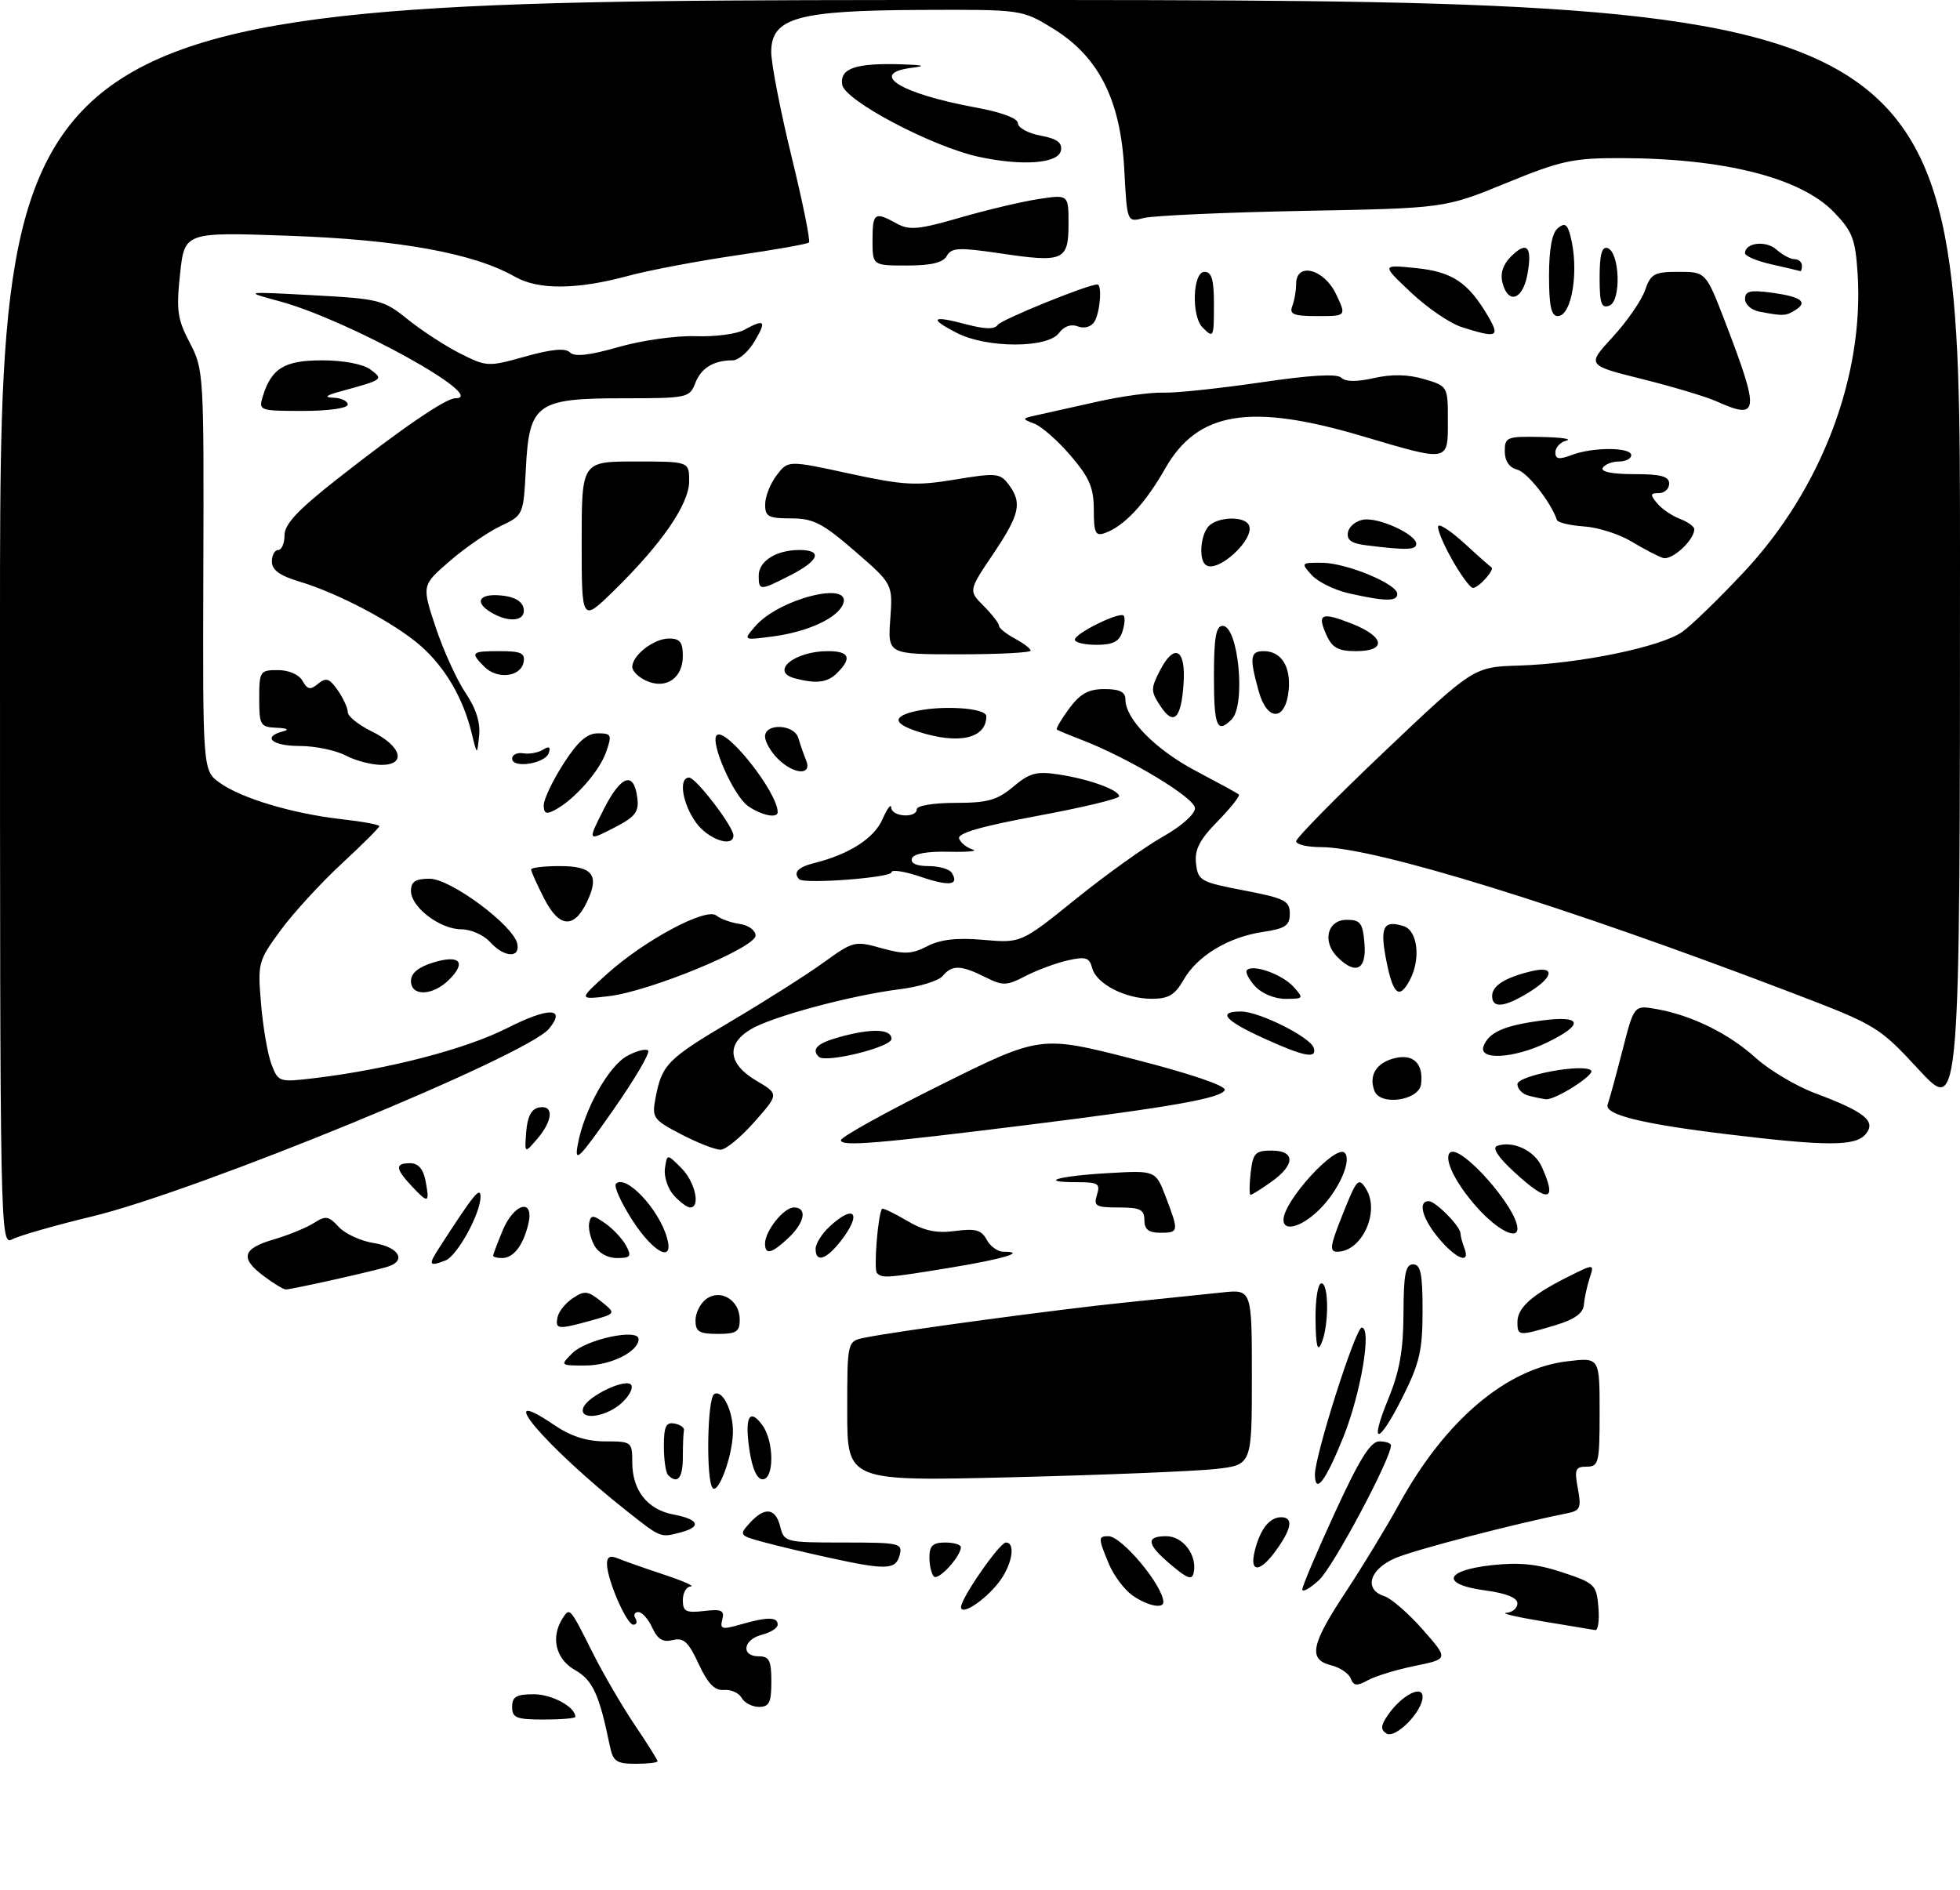 <?xml version="1.0" encoding="UTF-8" standalone="no"?>
<!DOCTYPE svg PUBLIC "-//W3C//DTD SVG 1.1//EN" "http://www.w3.org/Graphics/SVG/1.1/DTD/svg11.dtd" >
<svg xmlns="http://www.w3.org/2000/svg" xmlns:xlink="http://www.w3.org/1999/xlink" version="1.1" viewBox="0 0 310 299">
 <g >
 <path fill="currentColor"
d=" M 96.47 276.25 C 94.78 268.01 93.76 265.77 90.94 264.17 C 87.90 262.44 87.07 259.02 88.96 256.03 C 90.12 254.20 90.11 254.20 93.77 261.50 C 95.43 264.80 98.41 269.91 100.39 272.85 C 102.38 275.79 104.00 278.38 104.00 278.60 C 104.00 278.82 102.43 279.00 100.52 279.00 C 97.53 279.00 96.96 278.62 96.47 276.25 Z  M 219.27 274.20 C 218.31 273.58 218.38 272.91 219.57 271.21 C 221.72 268.14 225.00 266.45 225.00 268.41 C 225.00 270.75 220.68 275.12 219.27 274.20 Z  M 81.00 270.00 C 81.00 268.39 81.67 268.00 84.43 268.00 C 87.31 268.00 91.00 270.01 91.00 271.57 C 91.00 271.81 88.75 272.00 86.00 272.00 C 81.67 272.00 81.00 271.73 81.00 270.00 Z  M 117.30 268.57 C 116.86 267.78 115.60 267.22 114.50 267.32 C 113.04 267.45 111.96 266.34 110.50 263.20 C 108.88 259.71 108.12 259.00 106.41 259.43 C 104.85 259.82 104.01 259.31 103.17 257.48 C 102.55 256.12 101.56 255.00 100.96 255.00 C 100.37 255.00 100.16 255.45 100.50 256.00 C 100.84 256.55 100.69 257.00 100.17 257.00 C 99.10 257.00 96.00 249.83 96.00 247.37 C 96.00 246.25 96.51 246.00 97.75 246.52 C 98.71 246.92 101.97 248.07 105.00 249.07 C 108.03 250.07 109.94 250.92 109.25 250.95 C 108.56 250.98 108.00 251.95 108.00 253.11 C 108.00 254.91 108.49 255.16 111.35 254.83 C 114.14 254.50 114.62 254.73 114.24 256.18 C 113.84 257.71 114.19 257.81 117.14 256.96 C 121.39 255.74 123.00 255.75 123.00 256.98 C 123.00 257.52 121.88 258.24 120.50 258.59 C 117.53 259.34 117.14 262.00 120.00 262.00 C 121.67 262.00 122.00 262.67 122.00 266.00 C 122.00 269.30 121.66 270.00 120.05 270.00 C 118.98 270.00 117.74 269.36 117.30 268.57 Z  M 213.64 265.51 C 213.34 264.71 211.94 263.77 210.54 263.42 C 206.87 262.50 207.32 260.19 212.84 251.83 C 215.50 247.80 219.31 241.53 221.31 237.89 C 228.57 224.68 238.25 216.47 247.90 215.33 C 253.00 214.72 253.00 214.72 253.00 223.36 C 253.00 231.40 252.86 232.00 250.95 232.00 C 249.16 232.00 248.99 232.43 249.56 235.46 C 250.13 238.53 249.94 238.96 247.85 239.38 C 239.71 240.99 223.92 245.11 220.75 246.44 C 216.59 248.20 215.64 251.43 218.96 252.49 C 220.04 252.83 222.77 255.21 225.02 257.76 C 229.12 262.42 229.12 262.42 223.81 263.51 C 220.89 264.10 217.53 265.13 216.35 265.78 C 214.61 266.74 214.09 266.69 213.64 265.51 Z  M 244.00 256.47 C 239.88 255.79 237.29 255.18 238.25 255.12 C 239.21 255.05 240.00 254.38 240.00 253.63 C 240.00 252.74 238.25 252.03 235.00 251.59 C 227.88 250.65 228.35 248.44 235.87 247.59 C 240.25 247.10 243.10 247.38 247.12 248.72 C 252.24 250.41 252.51 250.68 252.81 254.25 C 252.98 256.31 252.76 257.93 252.31 257.85 C 251.86 257.77 248.12 257.15 244.00 256.47 Z  M 152.00 254.21 C 152.00 252.79 158.11 244.00 159.09 244.00 C 160.72 244.00 160.05 247.67 157.92 250.37 C 155.68 253.23 152.00 255.61 152.00 254.21 Z  M 179.12 252.37 C 177.84 251.47 176.16 249.24 175.39 247.40 C 173.68 243.29 173.67 243.00 175.31 243.00 C 177.44 243.00 184.00 250.88 184.00 253.43 C 184.00 254.54 181.41 253.98 179.12 252.37 Z  M 205.98 251.42 C 205.97 250.92 208.29 245.44 211.14 239.25 C 215.00 230.84 216.77 228.00 218.15 228.00 C 219.17 228.00 220.00 228.29 220.00 228.63 C 220.00 230.74 210.84 247.91 208.64 249.92 C 207.19 251.26 205.99 251.93 205.98 251.42 Z  M 147.71 249.38 C 147.32 248.99 147.00 247.62 147.00 246.33 C 147.00 244.51 147.55 244.00 149.50 244.00 C 150.88 244.00 151.99 244.34 151.98 244.75 C 151.93 246.24 148.41 250.07 147.71 249.38 Z  M 185.25 247.56 C 181.36 244.29 181.14 243.00 184.46 243.00 C 187.09 243.00 189.35 245.96 188.81 248.70 C 188.56 250.00 187.90 249.79 185.25 247.56 Z  M 131.12 246.40 C 127.62 245.64 122.96 244.53 120.78 243.94 C 116.93 242.90 116.86 242.81 118.56 240.94 C 120.94 238.30 122.66 238.50 123.41 241.50 C 124.02 243.94 124.25 244.00 133.43 244.00 C 142.32 244.00 142.79 244.10 142.29 246.00 C 141.68 248.33 140.17 248.38 131.12 246.40 Z  M 198.47 245.26 C 199.32 241.88 200.80 240.00 202.62 240.00 C 204.57 240.00 204.33 241.72 201.93 245.10 C 199.29 248.81 197.56 248.89 198.47 245.26 Z  M 99.23 239.09 C 86.21 228.80 77.51 218.52 87.65 225.41 C 90.28 227.20 92.79 228.00 95.73 228.00 C 99.89 228.00 100.00 228.09 100.00 231.28 C 100.00 235.76 102.39 238.79 106.53 239.57 C 110.51 240.32 111.02 241.49 107.75 242.37 C 104.43 243.26 104.58 243.31 99.23 239.09 Z  M 112.73 235.39 C 111.65 234.31 111.85 221.21 112.95 220.53 C 114.28 219.71 116.02 223.31 115.92 226.68 C 115.82 230.39 113.65 236.31 112.73 235.39 Z  M 207.97 233.31 C 207.91 230.39 214.39 210.00 215.38 210.00 C 216.99 210.00 215.26 220.34 212.49 227.26 C 209.69 234.23 208.03 236.47 207.97 233.31 Z  M 105.67 233.33 C 105.30 232.97 105.00 230.91 105.00 228.76 C 105.00 225.64 105.34 224.92 106.68 225.18 C 107.60 225.35 108.28 225.84 108.18 226.25 C 108.08 226.66 108.00 228.57 108.00 230.50 C 108.00 233.81 107.16 234.83 105.67 233.33 Z  M 118.54 229.41 C 117.75 224.15 118.53 222.63 120.58 225.44 C 122.45 227.99 122.47 234.00 120.61 234.00 C 119.73 234.00 118.98 232.32 118.54 229.41 Z  M 134.00 223.24 C 134.00 212.16 134.00 212.16 136.75 211.60 C 141.82 210.56 167.39 207.11 178.00 206.03 C 183.78 205.44 190.64 204.73 193.25 204.45 C 198.00 203.93 198.00 203.93 198.00 217.83 C 198.00 231.72 198.00 231.72 192.25 232.37 C 189.09 232.72 174.69 233.31 160.25 233.67 C 134.00 234.32 134.00 234.32 134.00 223.24 Z  M 219.59 221.25 C 221.36 216.93 221.96 213.57 221.98 207.75 C 222.00 201.54 222.30 200.00 223.50 200.00 C 224.70 200.00 225.00 201.48 225.00 207.34 C 225.00 213.54 224.52 215.64 221.92 220.84 C 218.04 228.61 216.45 228.89 219.59 221.25 Z  M 92.23 222.75 C 92.83 220.82 99.41 217.75 99.89 219.18 C 100.11 219.82 99.27 221.17 98.03 222.18 C 95.46 224.26 91.63 224.64 92.23 222.75 Z  M 90.53 214.04 C 92.75 211.84 101.00 210.08 101.00 211.82 C 101.00 213.81 96.58 216.00 92.56 216.00 C 88.58 216.00 88.57 215.99 90.53 214.04 Z  M 208.07 208.75 C 208.03 205.54 208.44 203.00 209.00 203.00 C 210.20 203.00 210.20 209.70 209.00 212.50 C 208.38 213.94 208.12 212.89 208.07 208.75 Z  M 110.00 208.86 C 110.00 207.68 110.77 206.16 111.70 205.48 C 113.98 203.81 117.00 205.67 117.00 208.74 C 117.00 210.66 116.47 211.00 113.50 211.00 C 110.59 211.00 110.00 210.64 110.00 208.86 Z  M 240.00 209.15 C 240.00 206.88 242.20 204.89 247.84 202.05 C 252.18 199.87 252.18 199.87 251.42 202.18 C 251.01 203.46 250.59 205.36 250.51 206.41 C 250.39 207.75 249.03 208.72 245.92 209.65 C 240.20 211.36 240.00 211.34 240.00 209.15 Z  M 88.18 208.37 C 88.35 207.47 89.45 206.11 90.61 205.34 C 92.46 204.11 93.00 204.18 95.08 205.86 C 97.45 207.78 97.45 207.78 93.47 208.89 C 88.24 210.34 87.79 210.29 88.18 208.37 Z  M 41.75 201.88 C 37.92 199.03 38.31 197.52 43.25 196.07 C 45.59 195.39 48.46 194.21 49.64 193.46 C 51.52 192.26 51.99 192.34 53.56 194.06 C 54.54 195.15 57.06 196.31 59.17 196.64 C 63.14 197.28 64.36 199.46 61.25 200.39 C 58.50 201.21 45.95 204.00 45.19 203.97 C 44.81 203.95 43.26 203.01 41.75 201.88 Z  M 138.70 201.37 C 138.16 200.83 138.86 192.02 139.51 191.21 C 139.64 191.05 141.40 191.89 143.42 193.08 C 146.16 194.70 148.09 195.12 151.06 194.72 C 154.28 194.29 155.22 194.55 156.05 196.09 C 156.61 197.14 157.80 198.00 158.70 198.00 C 162.49 198.00 158.68 199.15 150.39 200.51 C 140.20 202.18 139.56 202.23 138.70 201.37 Z  M 69.55 197.25 C 74.93 188.92 76.00 187.60 76.00 189.31 C 76.00 191.97 72.31 198.67 70.46 199.38 C 67.80 200.40 67.68 200.13 69.55 197.25 Z  M 78.00 198.62 C 78.00 198.41 78.68 196.61 79.51 194.62 C 81.36 190.20 84.60 189.49 83.53 193.74 C 82.68 197.12 81.20 199.00 79.38 199.00 C 78.62 199.00 78.00 198.83 78.00 198.62 Z  M 93.97 196.95 C 93.37 195.82 93.01 194.23 93.19 193.42 C 93.46 192.14 93.80 192.16 95.74 193.52 C 96.98 194.39 98.45 195.98 99.03 197.05 C 99.93 198.74 99.74 199.00 97.57 199.00 C 96.07 199.00 94.63 198.18 93.97 196.95 Z  M 129.00 197.54 C 129.00 196.74 129.98 195.16 131.19 194.04 C 135.19 190.31 136.41 191.94 132.93 196.37 C 130.63 199.29 129.00 199.77 129.00 197.54 Z  M 227.59 195.92 C 224.97 192.81 224.20 190.00 225.96 190.00 C 227.05 190.00 231.00 194.00 231.00 195.11 C 231.00 195.51 231.27 196.55 231.61 197.42 C 232.61 200.04 230.35 199.20 227.59 195.92 Z  M 99.98 192.96 C 98.20 190.19 97.05 187.62 97.42 187.25 C 98.96 185.70 104.17 191.19 105.48 195.75 C 106.69 199.91 103.35 198.22 99.98 192.96 Z  M 121.00 196.72 C 121.00 194.72 123.96 191.00 125.56 191.00 C 127.72 191.00 127.30 193.37 124.69 195.83 C 122.05 198.30 121.00 198.56 121.00 196.72 Z  M 212.10 192.75 C 214.58 186.45 214.84 186.14 216.04 188.03 C 218.32 191.63 215.42 198.00 211.51 198.00 C 210.27 198.00 210.37 197.13 212.10 192.75 Z  M 0.00 98.54 C 0.00 0.00 0.00 0.00 155.00 0.00 C 310.00 0.00 310.00 0.00 310.00 88.12 C 310.00 176.24 310.00 176.24 303.53 169.25 C 297.15 162.36 296.85 162.18 283.28 156.99 C 247.37 143.27 217.39 134.00 208.93 134.00 C 206.77 134.00 205.00 133.58 205.00 133.07 C 205.00 132.57 211.31 126.15 219.03 118.82 C 233.07 105.50 233.07 105.50 240.28 105.28 C 249.89 104.98 262.74 102.32 266.09 99.94 C 267.57 98.88 271.99 94.59 275.90 90.40 C 288.07 77.37 294.84 59.55 293.81 43.30 C 293.45 37.78 292.99 36.59 290.03 33.53 C 284.76 28.09 272.57 25.02 256.19 25.01 C 248.78 25.00 246.81 25.43 238.19 28.97 C 228.50 32.94 228.50 32.94 206.00 33.36 C 193.62 33.60 182.32 34.11 180.88 34.49 C 178.26 35.18 178.26 35.18 177.82 26.83 C 177.24 15.82 173.79 8.97 166.57 4.53 C 161.64 1.50 161.64 1.50 145.57 1.57 C 126.12 1.66 122.01 2.81 121.98 8.20 C 121.97 10.01 123.41 17.45 125.18 24.71 C 126.96 31.98 128.20 38.12 127.95 38.36 C 127.70 38.60 122.52 39.52 116.43 40.40 C 110.34 41.29 102.69 42.74 99.43 43.62 C 91.25 45.84 85.14 45.89 81.42 43.76 C 74.93 40.06 63.14 37.91 45.85 37.30 C 29.19 36.70 29.19 36.70 28.48 43.33 C 27.86 49.09 28.06 50.50 30.02 54.23 C 32.22 58.41 32.26 59.17 32.16 90.20 C 32.06 121.90 32.06 121.90 34.78 123.84 C 38.23 126.30 46.33 128.71 54.02 129.58 C 57.31 129.95 60.00 130.45 60.00 130.68 C 60.00 130.91 57.31 133.60 54.02 136.64 C 50.73 139.69 46.39 144.42 44.38 147.16 C 40.82 152.01 40.74 152.33 41.29 158.82 C 41.60 162.50 42.34 166.79 42.94 168.36 C 44.02 171.18 44.13 171.21 49.77 170.54 C 61.40 169.14 73.68 165.95 80.25 162.61 C 86.79 159.29 89.61 159.34 86.84 162.72 C 83.34 166.99 31.27 188.39 14.60 192.41 C 8.71 193.83 3.02 195.46 1.95 196.03 C 0.02 197.06 0.00 195.85 0.00 98.54 Z  M 181.00 193.00 C 181.00 191.33 180.33 191.00 176.93 191.00 C 173.32 191.00 172.94 190.78 173.50 189.00 C 174.06 187.24 173.68 187.00 170.40 187.00 C 164.01 187.00 167.28 186.03 175.22 185.57 C 182.78 185.13 182.78 185.13 184.39 189.35 C 186.48 194.82 186.45 195.00 183.50 195.00 C 181.67 195.00 181.00 194.47 181.00 193.00 Z  M 233.72 191.11 C 230.29 187.32 228.31 183.36 229.32 182.34 C 230.88 180.79 240.00 191.04 240.00 194.34 C 240.00 196.19 236.84 194.56 233.72 191.11 Z  M 203.00 192.95 C 203.00 189.98 211.27 180.94 212.68 182.35 C 213.79 183.46 211.96 187.84 209.11 190.88 C 206.26 193.94 203.00 195.04 203.00 192.95 Z  M 106.57 189.08 C 105.62 188.03 104.99 186.12 105.17 184.83 C 105.50 182.50 105.50 182.50 107.75 184.75 C 109.94 186.94 110.85 191.00 109.15 191.00 C 108.69 191.00 107.53 190.14 106.57 189.08 Z  M 65.17 187.68 C 62.51 184.85 62.44 184.00 64.88 184.00 C 66.14 184.00 66.94 184.91 67.30 186.75 C 67.98 190.34 67.76 190.44 65.17 187.68 Z  M 197.81 185.50 C 198.17 182.40 198.55 182.00 201.11 182.00 C 204.89 182.00 204.88 184.24 201.10 186.93 C 199.50 188.07 198.01 189.00 197.80 189.00 C 197.58 189.00 197.59 187.43 197.81 185.50 Z  M 239.45 185.35 C 236.92 183.02 235.96 181.54 236.79 181.26 C 239.27 180.39 242.66 181.97 243.83 184.52 C 246.37 190.11 244.89 190.39 239.45 185.35 Z  M 91.39 181.00 C 92.41 175.51 96.24 168.65 99.19 167.03 C 100.67 166.22 102.17 165.84 102.51 166.18 C 102.86 166.52 100.35 170.79 96.94 175.65 C 91.50 183.42 90.82 184.07 91.39 181.00 Z  M 83.23 179.01 C 83.42 176.61 84.05 175.41 85.25 175.18 C 87.62 174.74 87.48 177.21 84.98 180.14 C 82.96 182.50 82.96 182.50 83.23 179.01 Z  M 107.78 179.45 C 103.31 177.12 103.09 176.81 103.67 173.74 C 104.68 168.38 105.52 167.53 115.70 161.50 C 121.09 158.31 127.66 154.14 130.29 152.23 C 134.94 148.87 135.22 148.80 139.41 149.98 C 143.02 150.99 144.22 150.94 146.67 149.67 C 148.75 148.60 151.34 148.30 155.55 148.67 C 161.50 149.19 161.50 149.19 170.15 142.21 C 174.91 138.37 181.10 133.94 183.90 132.36 C 186.83 130.72 189.00 128.79 189.00 127.84 C 189.00 126.20 178.49 119.88 171.00 117.00 C 169.07 116.26 167.35 115.54 167.16 115.41 C 166.98 115.27 167.85 113.77 169.10 112.08 C 170.85 109.72 172.15 109.00 174.69 109.00 C 177.10 109.00 178.00 109.45 178.00 110.66 C 178.00 113.75 182.80 118.61 189.16 121.96 C 192.65 123.80 195.70 125.46 195.94 125.67 C 196.17 125.87 194.68 127.77 192.61 129.89 C 189.70 132.86 188.92 134.40 189.17 136.61 C 189.48 139.31 189.90 139.54 196.75 140.85 C 203.21 142.09 204.00 142.49 204.00 144.51 C 204.00 146.41 203.31 146.88 199.72 147.42 C 194.27 148.23 189.35 151.21 187.19 155.01 C 185.85 157.37 184.81 157.99 182.20 157.99 C 177.98 158.00 173.40 155.64 172.74 153.12 C 172.31 151.46 171.72 151.27 168.86 151.92 C 167.01 152.34 164.02 153.45 162.20 154.39 C 159.19 155.95 158.64 155.97 155.80 154.55 C 151.97 152.64 150.57 152.60 149.09 154.39 C 148.46 155.15 145.40 156.09 142.30 156.48 C 134.64 157.44 122.18 160.78 118.79 162.79 C 114.81 165.13 115.13 168.29 119.60 170.93 C 123.21 173.06 123.21 173.06 119.35 177.43 C 117.23 179.84 114.83 181.83 114.00 181.86 C 113.17 181.89 110.37 180.80 107.78 179.45 Z  M 133.00 180.36 C 133.00 179.86 140.10 175.92 148.78 171.61 C 164.57 163.76 164.57 163.76 179.32 167.54 C 188.16 169.80 193.92 171.75 193.70 172.41 C 193.28 173.69 185.42 175.09 162.88 177.90 C 138.62 180.92 133.00 181.39 133.00 180.36 Z  M 273.20 179.42 C 259.50 177.76 253.67 176.30 254.28 174.69 C 254.52 174.04 255.56 170.24 256.59 166.25 C 258.44 158.99 258.44 158.99 261.97 159.61 C 267.54 160.59 273.41 163.47 277.68 167.33 C 279.84 169.28 284.09 171.81 287.12 172.94 C 294.96 175.88 296.78 177.35 295.09 179.39 C 293.48 181.33 289.05 181.34 273.20 179.42 Z  M 217.39 172.56 C 216.45 170.12 217.67 168.12 220.56 167.39 C 223.54 166.65 225.17 168.24 224.76 171.50 C 224.42 174.09 218.31 174.97 217.39 172.56 Z  M 241.75 173.31 C 240.79 173.06 240.00 172.24 240.00 171.50 C 240.00 170.12 250.50 168.16 251.66 169.33 C 252.33 169.99 245.96 174.04 244.50 173.88 C 243.95 173.82 242.71 173.56 241.75 173.31 Z  M 129.50 167.16 C 128.29 165.95 129.26 165.02 132.75 164.05 C 137.87 162.63 141.00 162.74 141.00 164.33 C 141.00 165.64 130.55 168.22 129.50 167.16 Z  M 199.75 164.18 C 193.67 161.40 192.51 160.00 196.29 160.00 C 199.14 160.00 207.27 164.06 207.78 165.75 C 208.34 167.56 206.26 167.15 199.75 164.18 Z  M 234.65 165.47 C 235.49 163.28 237.92 162.21 243.83 161.43 C 250.27 160.57 250.63 162.03 244.68 164.91 C 239.44 167.45 233.77 167.77 234.65 165.47 Z  M 236.00 157.54 C 236.00 155.92 238.07 154.62 242.25 153.62 C 246.03 152.71 245.76 154.57 241.75 157.01 C 237.89 159.37 236.00 159.54 236.00 157.54 Z  M 96.00 154.07 C 101.95 148.71 111.69 143.50 113.30 144.82 C 113.96 145.36 115.62 145.96 117.00 146.15 C 118.39 146.35 119.50 147.16 119.50 147.99 C 119.50 149.92 102.72 156.84 96.26 157.58 C 91.50 158.13 91.50 158.13 96.00 154.07 Z  M 198.49 155.99 C 197.50 154.89 196.92 153.74 197.22 153.45 C 198.19 152.47 202.81 154.13 204.58 156.09 C 206.25 157.93 206.20 158.00 203.31 158.00 C 201.58 158.00 199.54 157.15 198.49 155.99 Z  M 65.00 155.17 C 65.00 153.95 66.16 152.98 68.50 152.26 C 72.70 150.97 73.83 152.17 71.04 154.96 C 68.45 157.55 65.00 157.66 65.00 155.17 Z  M 219.27 151.97 C 218.21 146.62 218.79 145.48 222.01 146.50 C 224.24 147.21 224.75 151.74 222.96 155.07 C 221.31 158.16 220.33 157.35 219.27 151.97 Z  M 211.52 151.38 C 209.08 148.93 209.94 145.50 213.00 145.50 C 215.17 145.50 215.54 146.00 215.81 149.25 C 216.16 153.42 214.42 154.28 211.52 151.38 Z  M 77.50 149.00 C 76.50 147.90 74.47 147.00 72.98 147.00 C 69.60 147.00 65.00 143.50 65.00 140.93 C 65.00 139.46 65.70 139.00 67.96 139.00 C 71.28 139.00 81.27 146.42 81.82 149.31 C 82.27 151.63 79.71 151.45 77.50 149.00 Z  M 86.05 142.10 C 84.92 139.89 84.00 137.84 84.00 137.54 C 84.00 137.24 86.04 137.00 88.53 137.00 C 93.77 137.00 94.86 138.44 92.83 142.68 C 90.77 146.97 88.43 146.77 86.05 142.10 Z  M 126.41 139.08 C 125.39 138.05 126.21 137.16 128.75 136.53 C 134.32 135.14 138.26 132.61 139.58 129.58 C 140.32 127.89 140.94 127.06 140.96 127.75 C 141.01 129.22 145.00 129.47 145.00 128.00 C 145.00 127.44 147.70 127.00 151.11 127.00 C 156.20 127.00 157.72 126.58 160.26 124.44 C 162.83 122.27 163.94 121.97 167.40 122.50 C 172.24 123.23 177.00 124.95 177.00 125.96 C 177.00 126.35 171.20 127.74 164.12 129.05 C 155.10 130.73 151.37 131.81 151.70 132.66 C 151.96 133.34 152.92 134.10 153.84 134.37 C 154.75 134.64 153.06 134.80 150.07 134.73 C 146.63 134.65 144.49 135.04 144.23 135.80 C 143.98 136.56 144.95 137.00 146.86 137.00 C 148.52 137.00 150.18 137.48 150.54 138.07 C 151.76 140.04 150.14 140.24 145.55 138.67 C 143.05 137.82 141.00 137.51 141.00 137.98 C 141.00 138.83 127.20 139.88 126.41 139.08 Z  M 95.51 127.97 C 98.25 122.58 100.29 121.92 100.81 126.28 C 101.07 128.47 100.45 129.24 97.02 130.99 C 92.93 133.08 92.93 133.08 95.51 127.97 Z  M 110.07 130.10 C 107.90 127.06 107.29 123.00 108.99 123.00 C 110.07 123.00 116.00 130.75 116.00 132.15 C 116.00 134.16 111.96 132.76 110.07 130.10 Z  M 86.00 127.37 C 86.00 126.44 87.40 123.50 89.10 120.84 C 91.37 117.31 92.84 116.00 94.55 116.00 C 96.71 116.00 96.82 116.23 95.87 118.94 C 94.81 122.00 90.87 126.47 87.78 128.12 C 86.40 128.86 86.00 128.69 86.00 127.37 Z  M 118.31 127.50 C 116.03 125.91 112.27 117.40 113.36 116.31 C 114.75 114.92 123.00 125.32 123.00 128.46 C 123.00 129.51 120.42 128.98 118.31 127.50 Z  M 123.00 120.00 C 121.90 118.90 121.00 117.33 121.00 116.50 C 121.00 114.34 125.64 114.56 126.27 116.75 C 126.55 117.71 127.10 119.29 127.49 120.25 C 128.51 122.72 125.55 122.55 123.00 120.00 Z  M 54.64 119.49 C 53.06 118.67 49.80 118.00 47.39 118.00 C 43.03 118.00 41.40 116.57 44.75 115.69 C 45.83 115.41 45.44 115.19 43.75 115.12 C 41.17 115.01 41.00 114.71 41.00 110.50 C 41.00 106.18 41.12 106.00 43.95 106.00 C 45.69 106.00 47.29 106.70 47.85 107.70 C 48.63 109.09 49.08 109.18 50.31 108.16 C 51.56 107.12 52.10 107.30 53.41 109.17 C 54.28 110.42 55.00 111.98 55.00 112.64 C 55.00 113.30 56.69 114.66 58.75 115.67 C 63.49 117.98 64.38 121.00 60.32 120.99 C 58.77 120.99 56.21 120.32 54.64 119.49 Z  M 81.00 120.00 C 81.00 119.38 81.79 119.00 82.75 119.16 C 83.71 119.32 85.12 119.06 85.88 118.59 C 86.84 117.98 87.12 118.14 86.80 119.11 C 86.25 120.80 81.00 121.61 81.00 120.00 Z  M 74.61 116.00 C 73.26 110.44 70.41 105.56 66.52 102.15 C 62.40 98.54 53.50 93.82 47.25 91.96 C 44.25 91.06 43.00 90.14 43.00 88.84 C 43.00 87.83 43.45 87.00 44.00 87.00 C 44.55 87.00 45.00 85.95 45.00 84.66 C 45.00 82.92 47.12 80.66 53.25 75.84 C 63.42 67.84 70.49 63.00 72.01 63.00 C 77.53 63.00 55.02 50.57 44.23 47.66 C 38.50 46.11 38.50 46.11 49.50 46.70 C 60.01 47.27 60.68 47.44 64.50 50.53 C 66.70 52.30 70.43 54.73 72.79 55.92 C 76.99 58.03 77.21 58.04 83.09 56.39 C 87.28 55.22 89.42 55.02 90.15 55.75 C 90.88 56.48 93.22 56.22 97.85 54.89 C 101.51 53.84 106.97 53.07 110.00 53.18 C 113.03 53.29 116.48 52.84 117.68 52.19 C 120.98 50.39 121.28 50.72 119.34 54.00 C 118.37 55.65 116.80 57.00 115.87 57.00 C 112.85 57.00 110.87 58.22 109.95 60.64 C 109.08 62.91 108.66 63.00 98.64 63.00 C 84.85 63.00 83.70 63.82 83.17 74.14 C 82.79 81.49 82.78 81.50 79.14 83.23 C 77.14 84.18 73.52 86.68 71.10 88.78 C 66.70 92.59 66.70 92.59 68.92 99.26 C 70.14 102.92 72.26 107.57 73.62 109.59 C 75.28 112.03 76.00 114.29 75.78 116.37 C 75.46 119.50 75.46 119.50 74.61 116.00 Z  M 145.25 115.75 C 141.45 114.53 141.11 113.47 144.25 112.63 C 148.51 111.49 156.00 111.92 156.00 113.30 C 156.00 116.82 151.66 117.81 145.25 115.75 Z  M 192.00 107.00 C 192.00 100.88 192.32 99.00 193.38 99.00 C 195.87 99.00 197.08 111.52 194.80 113.80 C 192.49 116.11 192.00 114.93 192.00 107.00 Z  M 183.53 111.68 C 181.99 109.34 181.99 108.92 183.49 106.01 C 185.75 101.65 187.57 102.68 187.20 108.10 C 186.83 113.72 185.63 114.89 183.53 111.68 Z  M 199.07 109.31 C 197.60 104.00 197.72 103.00 199.88 103.00 C 202.64 103.00 204.18 105.42 203.82 109.18 C 203.34 114.10 200.42 114.19 199.07 109.31 Z  M 102.25 107.70 C 101.01 107.15 100.00 106.16 100.00 105.50 C 100.00 103.65 103.42 101.00 105.83 101.00 C 107.53 101.00 108.00 101.59 108.00 103.76 C 108.00 107.26 105.35 109.08 102.25 107.70 Z  M 125.75 107.31 C 121.70 106.25 125.61 103.00 130.93 103.00 C 134.33 103.00 134.80 104.06 132.43 106.43 C 130.88 107.98 129.17 108.20 125.75 107.31 Z  M 76.62 105.48 C 74.33 103.18 74.51 103.00 79.07 103.00 C 82.41 103.00 83.09 103.32 82.81 104.75 C 82.37 107.08 78.66 107.52 76.62 105.48 Z  M 140.81 97.94 C 141.21 92.38 141.21 92.38 135.22 87.19 C 130.09 82.75 128.64 82.00 125.11 82.00 C 121.51 82.00 121.00 81.72 121.02 79.75 C 121.03 78.51 121.86 76.45 122.85 75.16 C 124.65 72.81 124.65 72.81 134.34 74.91 C 142.87 76.76 144.87 76.88 151.04 75.86 C 157.53 74.78 158.17 74.84 159.50 76.60 C 161.71 79.53 161.32 81.32 157.09 87.62 C 153.17 93.44 153.17 93.44 155.59 95.86 C 156.91 97.19 158.00 98.59 158.00 98.97 C 158.00 99.35 159.12 100.26 160.50 101.00 C 161.88 101.74 163.00 102.60 163.00 102.92 C 163.00 103.24 157.92 103.50 151.70 103.50 C 140.41 103.50 140.41 103.50 140.81 97.94 Z  M 209.82 100.50 C 208.26 97.07 208.96 96.75 213.82 98.66 C 219.02 100.71 219.37 103.00 214.48 103.00 C 211.69 103.00 210.72 102.48 209.82 100.50 Z  M 170.00 101.19 C 170.00 100.20 177.05 96.72 177.72 97.38 C 177.97 97.64 177.89 98.78 177.52 99.92 C 177.03 101.49 176.03 102.00 173.43 102.00 C 171.54 102.00 170.00 101.63 170.00 101.19 Z  M 119.50 99.01 C 123.27 94.69 134.78 91.81 133.35 95.54 C 132.50 97.75 127.78 99.94 122.27 100.67 C 117.50 101.30 117.50 101.30 119.50 99.01 Z  M 77.75 96.92 C 74.94 95.28 75.73 93.85 79.24 94.19 C 81.38 94.39 82.60 95.10 82.82 96.25 C 83.19 98.23 80.59 98.58 77.75 96.92 Z  M 92.00 85.71 C 92.00 73.00 92.00 73.00 100.50 73.00 C 109.00 73.00 109.00 73.00 109.00 76.12 C 109.00 79.73 104.67 86.03 97.07 93.46 C 92.00 98.42 92.00 98.42 92.00 85.71 Z  M 213.37 93.86 C 211.10 93.35 208.45 92.05 207.47 90.97 C 205.73 89.05 205.77 89.00 209.10 89.02 C 212.97 89.05 221.00 92.37 221.00 93.95 C 221.00 95.17 219.11 95.15 213.37 93.86 Z  M 120.00 91.04 C 120.00 88.75 122.78 87.00 126.43 87.00 C 130.16 87.00 129.58 88.66 125.04 90.98 C 120.17 93.47 120.00 93.47 120.00 91.04 Z  M 229.57 88.35 C 228.14 85.79 227.21 83.46 227.50 83.17 C 227.79 82.88 229.71 84.18 231.75 86.07 C 233.80 87.96 235.66 89.60 235.88 89.73 C 236.49 90.07 233.87 93.00 232.96 93.00 C 232.53 93.00 231.00 90.91 229.57 88.35 Z  M 190.60 89.27 C 189.57 88.24 189.94 84.46 191.20 83.20 C 192.64 81.76 196.64 81.61 197.47 82.96 C 198.80 85.10 192.35 91.02 190.60 89.27 Z  M 263.00 88.25 C 262.18 87.98 259.93 86.80 258.01 85.64 C 256.08 84.48 252.71 83.41 250.51 83.27 C 248.30 83.12 246.39 82.66 246.25 82.25 C 245.28 79.40 241.57 74.70 239.95 74.28 C 238.70 73.95 238.00 72.91 238.00 71.38 C 238.00 69.14 238.33 69.01 243.75 69.12 C 246.91 69.18 248.71 69.44 247.75 69.69 C 246.79 69.94 246.00 70.78 246.00 71.55 C 246.00 72.64 246.57 72.73 248.57 71.98 C 251.91 70.70 258.00 70.72 258.00 72.00 C 258.00 72.55 257.13 73.00 256.06 73.00 C 254.99 73.00 253.84 73.45 253.50 74.00 C 253.12 74.62 254.99 75.00 258.44 75.00 C 262.72 75.00 264.00 75.35 264.00 76.50 C 264.00 77.33 263.27 78.00 262.38 78.00 C 261.00 78.00 260.96 78.24 262.09 79.60 C 262.82 80.49 264.45 81.60 265.71 82.08 C 266.97 82.56 267.99 83.30 267.98 83.73 C 267.93 85.50 264.39 88.72 263.00 88.25 Z  M 216.19 86.27 C 213.74 85.97 212.96 85.43 213.20 84.18 C 213.38 83.26 214.50 82.36 215.69 82.19 C 218.15 81.84 224.00 84.54 224.00 86.03 C 224.00 87.00 222.47 87.05 216.19 86.27 Z  M 173.00 80.65 C 173.00 77.16 172.32 75.57 169.35 72.09 C 167.34 69.74 164.75 67.46 163.60 67.02 C 161.58 66.25 161.59 66.19 164.00 65.67 C 165.38 65.37 169.65 64.42 173.50 63.55 C 177.35 62.68 182.07 62.04 184.00 62.11 C 185.93 62.18 192.82 61.45 199.33 60.50 C 207.22 59.33 211.48 59.08 212.15 59.75 C 212.81 60.41 214.60 60.42 217.33 59.80 C 220.15 59.16 222.72 59.22 225.25 59.97 C 228.99 61.08 229.00 61.10 229.00 66.54 C 229.00 73.13 229.27 73.08 215.50 69.00 C 197.70 63.72 189.42 65.08 184.28 74.13 C 181.12 79.68 177.79 83.25 174.75 84.32 C 173.26 84.85 173.00 84.30 173.00 80.65 Z  M 41.55 62.75 C 42.92 58.25 44.97 57.00 50.96 57.00 C 54.29 57.00 57.42 57.59 58.56 58.43 C 60.70 60.01 60.63 60.06 54.00 61.87 C 51.51 62.55 51.15 62.85 52.75 62.91 C 53.99 62.96 55.00 63.45 55.00 64.00 C 55.00 64.57 51.98 65.00 47.93 65.00 C 41.07 65.00 40.88 64.94 41.55 62.75 Z  M 271.50 63.49 C 269.85 62.75 264.55 61.16 259.73 59.96 C 250.96 57.77 250.96 57.77 255.05 53.33 C 257.30 50.89 259.60 47.57 260.17 45.95 C 261.09 43.30 261.63 43.00 265.51 43.00 C 269.82 43.00 269.82 43.00 272.98 51.25 C 278.35 65.28 278.20 66.50 271.50 63.49 Z  M 151.37 52.68 C 146.82 50.35 147.36 49.84 152.81 51.30 C 155.77 52.08 157.33 52.12 157.80 51.40 C 158.37 50.55 172.03 45.00 173.56 45.00 C 174.35 45.00 173.99 49.46 173.09 50.90 C 172.56 51.72 171.49 52.02 170.47 51.63 C 169.40 51.21 168.28 51.61 167.49 52.68 C 165.72 55.10 156.10 55.10 151.37 52.68 Z  M 190.20 51.80 C 188.40 50.00 188.64 43.00 190.50 43.00 C 191.63 43.00 192.00 44.22 192.00 48.00 C 192.00 53.46 191.95 53.55 190.20 51.80 Z  M 231.16 51.73 C 229.32 51.14 225.72 48.68 223.16 46.26 C 218.50 41.86 218.50 41.86 223.90 42.40 C 229.67 42.98 232.17 44.63 235.31 49.94 C 237.31 53.33 236.82 53.54 231.16 51.73 Z  M 204.39 48.42 C 204.73 47.55 205.00 45.97 205.00 44.92 C 205.00 41.41 209.40 42.51 211.30 46.50 C 212.97 50.00 212.97 50.00 208.38 50.00 C 204.60 50.00 203.89 49.72 204.39 48.42 Z  M 245.00 43.62 C 245.00 39.42 245.47 36.85 246.38 36.10 C 247.47 35.20 247.88 35.43 248.36 37.23 C 249.80 42.59 248.65 50.00 246.38 50.00 C 245.35 50.00 245.00 48.39 245.00 43.62 Z  M 278.25 49.29 C 277.01 49.06 276.00 48.16 276.00 47.30 C 276.00 46.05 276.81 45.85 280.08 46.28 C 284.86 46.92 286.02 47.75 283.97 49.04 C 282.45 50.00 282.02 50.02 278.25 49.29 Z  M 253.00 43.89 C 253.00 40.29 253.36 38.95 254.25 39.24 C 256.19 39.88 256.45 47.61 254.55 48.34 C 253.28 48.83 253.00 48.04 253.00 43.89 Z  M 237.64 44.75 C 237.25 43.26 237.71 41.84 239.00 40.56 C 241.52 38.03 242.40 39.03 241.57 43.45 C 240.83 47.44 238.54 48.19 237.64 44.75 Z  M 280.25 41.83 C 277.91 41.31 276.00 40.51 276.00 40.05 C 276.00 38.38 279.33 37.99 280.97 39.48 C 281.90 40.31 283.18 41.00 283.83 41.00 C 284.47 41.00 285.00 41.45 285.00 42.00 C 285.00 42.55 284.89 42.95 284.75 42.89 C 284.61 42.83 282.59 42.36 280.25 41.83 Z  M 138.00 38.00 C 138.00 33.65 138.33 33.42 141.83 35.36 C 143.81 36.46 145.31 36.32 151.87 34.42 C 156.12 33.19 161.71 31.87 164.30 31.48 C 169.00 30.77 169.00 30.77 169.00 35.42 C 169.00 41.22 168.20 41.57 158.28 40.09 C 151.65 39.11 150.49 39.16 149.75 40.48 C 149.15 41.55 147.29 42.00 143.45 42.00 C 138.00 42.00 138.00 42.00 138.00 38.00 Z  M 154.87 24.82 C 147.46 23.23 133.56 15.89 133.20 13.38 C 132.83 10.81 135.30 9.96 142.50 10.17 C 146.09 10.28 146.58 10.43 144.25 10.72 C 137.23 11.59 142.35 14.80 154.25 16.99 C 158.41 17.75 161.00 18.72 161.00 19.50 C 161.00 20.20 162.60 21.08 164.56 21.45 C 167.18 21.94 168.04 22.56 167.80 23.81 C 167.41 25.86 161.79 26.30 154.87 24.82 Z "/>
</g>
</svg>